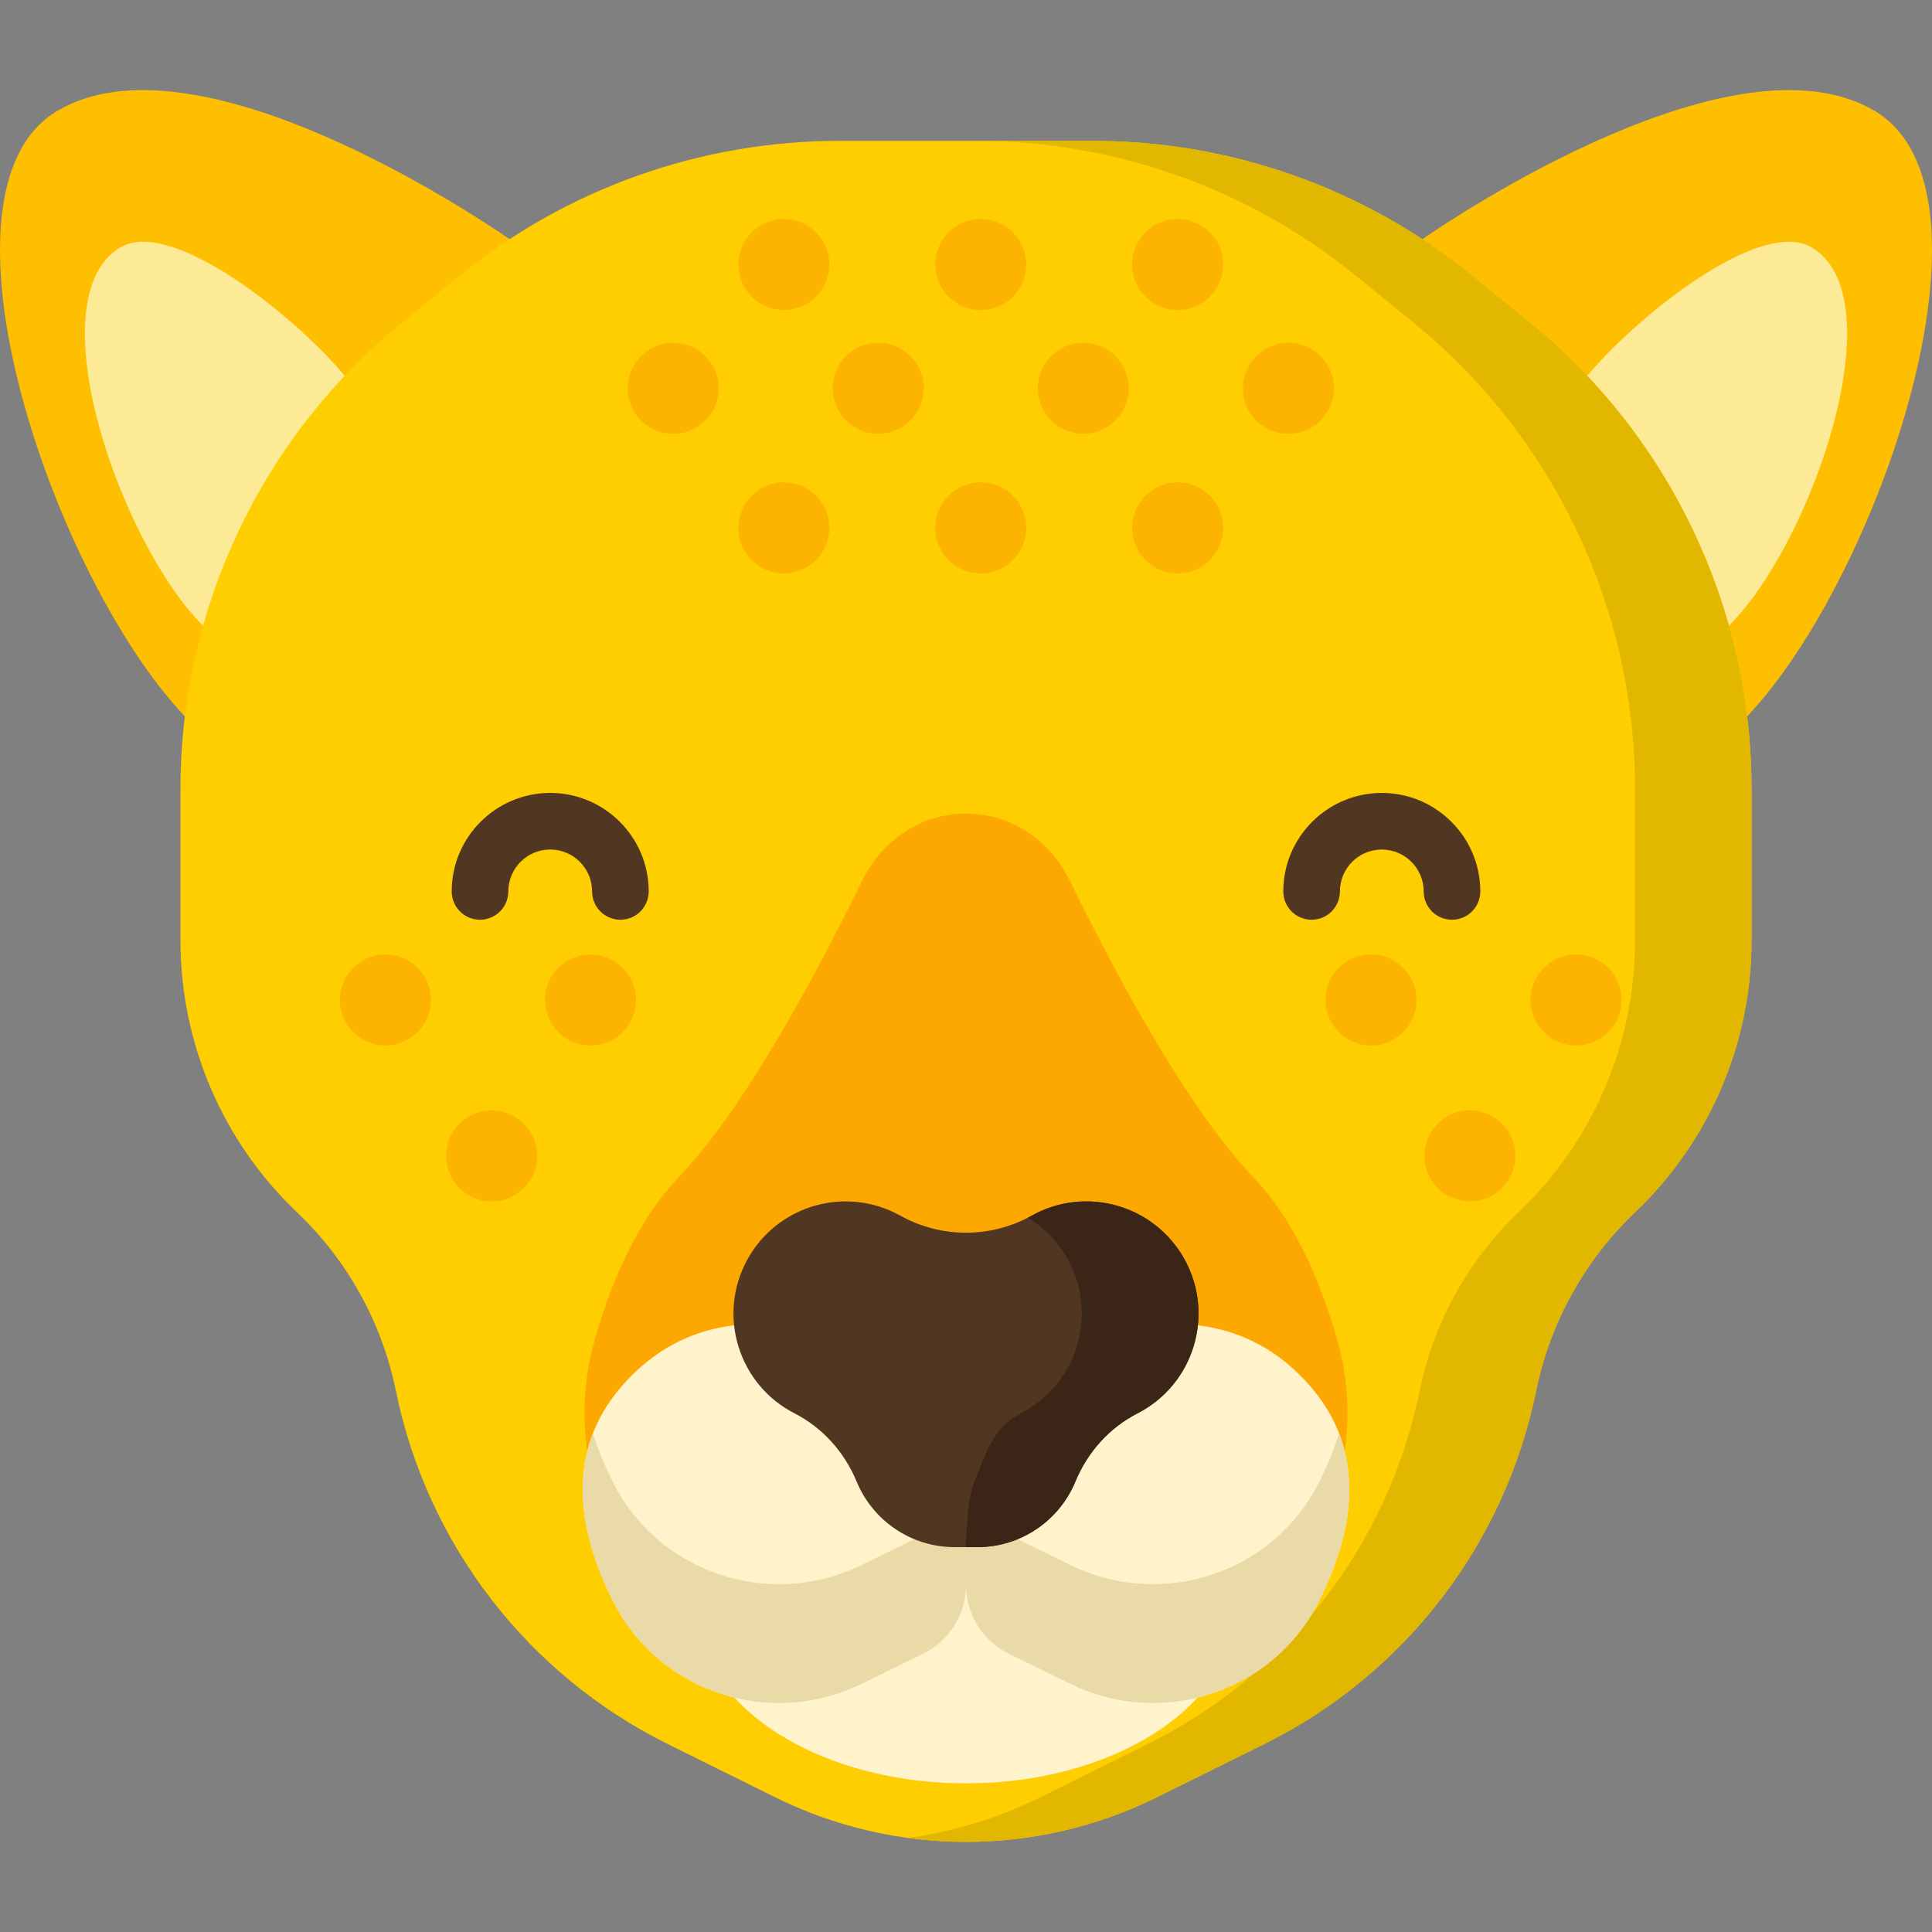 <?xml version="1.0" encoding="iso-8859-1"?>
<!-- Generator: Adobe Illustrator 19.0.0, SVG Export Plug-In . SVG Version: 6.00 Build 0)  -->
<svg version="1.1" id="Layer_1" xmlns="http://www.w3.org/2000/svg" xmlns:xlink="http://www.w3.org/1999/xlink" x="0px" y="0px"
	 viewBox="0 0 512.003 512.003" style="enable-background:new 0 0 512.003 512.003;" xml:space="preserve">
<rect x="0" y="0" width="512.003" height="512.003" fill="#808080" stroke="none"/>
<path style="fill:#FDBF00;" d="M114.177,94.319l14.347-11.676c5.634-4.584,11.565-8.729,17.734-12.426
	c-6.435-4.002-11.189-6.827-11.189-6.827c-9.125-6.292-83.041-55.781-119.863-34.014c-36.059,21.316-1.149,123.679,33.821,160.516
	c3.156,4.46,6.401,8.051,9.712,10.878C61.757,159.33,81.699,120.749,114.177,94.319z"/>
<path style="fill:#FDEA96;" d="M99.018,108.495c-2.319-2.978-4.855-5.942-7.644-8.869C78.752,84.351,45.616,57.455,31.897,65.565
	c-22.645,13.386-0.011,78.481,21.94,100.279c3.14,3.213,6.205,6.017,9.194,8.479C69.293,149.798,81.635,127.131,99.018,108.495z"/>
<path style="fill:#FDBF00;" d="M397.825,94.319l-14.347-11.676c-5.634-4.584-11.565-8.729-17.734-12.426
	c6.435-4.002,11.189-6.827,11.189-6.827c9.125-6.292,83.041-55.781,119.863-34.014c36.059,21.316,1.149,123.679-33.821,160.516
	c-3.156,4.46-6.401,8.051-9.712,10.878C450.245,159.33,430.303,120.749,397.825,94.319z"/>
<path style="fill:#FDEA96;" d="M412.984,108.495c2.319-2.978,4.855-5.942,7.644-8.869c12.621-15.275,45.758-42.17,59.476-34.061
	c22.645,13.386,0.011,78.481-21.94,100.279c-3.14,3.213-6.205,6.017-9.194,8.479C442.709,149.798,430.367,127.131,412.984,108.495z"
	/>
<path style="fill:#FECE00;" d="M405.364,85.402l-15.107-12.294c-28.438-23.142-63.982-35.777-100.647-35.777h-33.609l0,0l0,0
	h-33.609c-36.664,0-72.209,12.635-100.646,35.777l-15.107,12.294c-37.21,30.28-58.809,75.704-58.809,123.678v40.2
	c0,27.216,11.163,53.241,30.883,71.999c13.367,12.714,22.511,29.223,26.199,47.299c8.294,40.647,34.883,75.192,72.053,93.614
	l28.38,14.065c15.959,7.909,33.308,11.864,50.657,11.864s34.698-3.955,50.657-11.864l28.38-14.065
	c37.17-18.422,63.759-52.966,72.053-93.614c3.688-18.075,12.833-34.584,26.199-47.299c19.72-18.758,30.883-44.783,30.883-71.999
	v-40.2C464.173,161.107,442.574,115.682,405.364,85.402z"/>
<path style="fill:#E2B700;" d="M405.364,85.402l-15.107-12.294c-28.438-23.142-63.982-35.777-100.647-35.777h-30.865
	c36.664,0,72.208,12.635,100.646,35.777l15.107,12.294c37.21,30.28,58.809,75.705,58.809,123.678v40.2
	c0,27.216-11.163,53.241-30.883,71.999c-13.367,12.714-22.511,29.223-26.199,47.299c-8.294,40.648-34.883,75.192-72.053,93.614
	l-28.38,14.066c-11.216,5.558-23.118,9.155-35.224,10.807c5.12,0.699,10.276,1.057,15.433,1.057
	c17.349,0,34.698-3.955,50.657-11.864l28.38-14.066c37.17-18.422,63.759-52.966,72.053-93.614
	c3.688-18.075,12.833-34.584,26.199-47.299c19.72-18.758,30.883-44.783,30.883-71.999v-40.2
	C464.173,161.107,442.574,115.682,405.364,85.402z"/>
<path style="fill:#FCA800;" d="M356.371,384.621c1.398-9.628,0.839-19.809-2.091-29.95c-4.745-16.424-11.749-31.83-22.065-42.609
	c-16.39-17.125-34.272-49.273-48.593-78.458c-11.775-23.995-43.467-23.995-55.242,0c-14.321,29.184-32.203,61.333-48.593,78.458
	c-10.317,10.78-17.32,26.185-22.065,42.609c-2.93,10.142-3.489,20.322-2.091,29.951c-3.32,13.386,0.592,27.444,6.945,39.935
	c6.715,13.204,18.637,22.022,32.026,25.316c12.431,13.62,35.268,22.754,61.398,22.754s48.967-9.135,61.398-22.754
	c13.39-3.294,25.311-12.112,32.027-25.316C355.779,412.065,359.691,398.007,356.371,384.621z"/>
<path style="fill:#FEF3CA;" d="M347.278,367.412c-34.25-39.601-91.277,4.281-91.277,4.281s-57.027-43.883-91.277-4.281
	c-15.415,17.824-11.317,39.116-2.148,57.145c6.715,13.204,18.637,22.022,32.027,25.316h-0.001
	c12.431,13.62,35.269,22.754,61.399,22.754s48.968-9.135,61.399-22.754h-0.001c13.389-3.294,25.312-12.112,32.027-25.316
	C358.595,406.528,362.693,385.236,347.278,367.412z"/>
<path style="fill:#EADAA7;" d="M354.867,379.868c-1.408,4.521-3.281,8.951-5.441,13.198c-12.192,23.971-41.533,33.529-65.69,21.711
	l-16.377-8.011c-6.951-3.4-11.358-10.463-11.358-18.2h-0.003c0,7.738-4.407,14.8-11.358,18.2l-16.377,8.011
	c-24.158,11.818-53.499,2.26-65.69-21.711c-2.16-4.247-4.032-8.677-5.441-13.198c-5.723,14.766-1.669,30.709,5.441,44.689
	c12.192,23.972,41.533,33.529,65.69,21.711l16.377-8.011c6.951-3.4,11.358-10.463,11.358-18.201v-0.013l0.003,0.013
	c0,7.738,4.407,14.8,11.358,18.201l16.377,8.011c24.158,11.818,53.499,2.26,65.69-21.711
	C356.536,410.576,360.59,394.634,354.867,379.868z"/>
<path style="fill:#513622;" d="M313.975,333.853L313.975,333.853c-7.917-14.483-26.12-19.74-40.539-11.706l0,0
	c-10.839,6.04-24.032,6.04-34.871,0l0,0c-14.419-8.034-32.622-2.778-40.539,11.706l0,0c-8.02,14.673-2.359,33.072,12.522,40.698l0,0
	c7.49,3.838,13.247,10.294,16.46,18.073c4.215,10.205,14.264,17.386,25.991,17.386h2.881h0.24h2.881
	c11.727,0,21.777-7.181,25.991-17.386c3.213-7.779,8.97-14.235,16.46-18.073l0,0C316.335,366.925,321.996,348.526,313.975,333.853z"
	/>
<path style="fill:#3A2516;" d="M313.975,333.853L313.975,333.853c-7.917-14.484-26.12-19.74-40.539-11.706
	c-0.351,0.196-0.712,0.367-1.068,0.551c4.336,2.623,8.064,6.385,10.671,11.155l0,0c8.02,14.673,2.359,33.072-12.522,40.698l0,0
	c-7.49,3.838-9.137,10.52-12.35,18.298c-1.538,3.725-1.879,10.307-2.262,17.161h0.215h2.881c11.727,0,21.777-7.181,25.991-17.386
	c3.213-7.779,8.97-14.235,16.46-18.073C316.335,366.925,321.996,348.526,313.975,333.853z"/>
<g>
	<circle style="fill:#FCB400;" cx="207.731" cy="70.101" r="12.06"/>
	<circle style="fill:#FCB400;" cx="259.911" cy="70.101" r="12.06"/>
	<circle style="fill:#FCB400;" cx="312.091" cy="70.101" r="12.06"/>
	<circle style="fill:#FCB400;" cx="207.731" cy="139.891" r="12.06"/>
	<circle style="fill:#FCB400;" cx="259.911" cy="139.891" r="12.06"/>
	<circle style="fill:#FCB400;" cx="312.091" cy="139.891" r="12.06"/>
	<circle style="fill:#FCB400;" cx="178.401" cy="102.901" r="12.06"/>
	<circle style="fill:#FCB400;" cx="341.421" cy="102.901" r="12.06"/>
	<circle style="fill:#FCB400;" cx="232.741" cy="102.901" r="12.06"/>
	<circle style="fill:#FCB400;" cx="287.081" cy="102.901" r="12.06"/>
	<circle style="fill:#FCB400;" cx="130.291" cy="306.321" r="12.06"/>
	<circle style="fill:#FCB400;" cx="102.151" cy="265.001" r="12.06"/>
	<circle style="fill:#FCB400;" cx="156.491" cy="265.001" r="12.06"/>
	<circle style="fill:#FCB400;" cx="389.531" cy="306.321" r="12.06"/>
	<circle style="fill:#FCB400;" cx="417.671" cy="265.001" r="12.06"/>
	<circle style="fill:#FCB400;" cx="363.331" cy="265.001" r="12.06"/>
</g>
<g>
	<path style="fill:#513622;" d="M134.709,236.239c0-6.122,4.98-11.103,11.102-11.103s11.102,4.981,11.102,11.103
		c0,4.143,3.358,7.501,7.501,7.501s7.501-3.358,7.501-7.501c0-14.394-11.71-26.104-26.104-26.104s-26.103,11.71-26.103,26.104
		c0,4.143,3.358,7.501,7.501,7.501C131.351,243.74,134.709,240.382,134.709,236.239z"/>
	<path style="fill:#513622;" d="M340.087,236.239c0,4.143,3.358,7.501,7.501,7.501s7.501-3.358,7.501-7.501
		c0-6.122,4.98-11.103,11.102-11.103s11.103,4.981,11.103,11.103c0,4.143,3.358,7.501,7.501,7.501s7.501-3.358,7.501-7.501
		c0-14.394-11.71-26.104-26.104-26.104S340.087,221.845,340.087,236.239z"/>
</g>
<g>
</g>
<g>
</g>
<g>
</g>
<g>
</g>
<g>
</g>
<g>
</g>
<g>
</g>
<g>
</g>
<g>
</g>
<g>
</g>
<g>
</g>
<g>
</g>
<g>
</g>
<g>
</g>
<g>
</g>
</svg>

